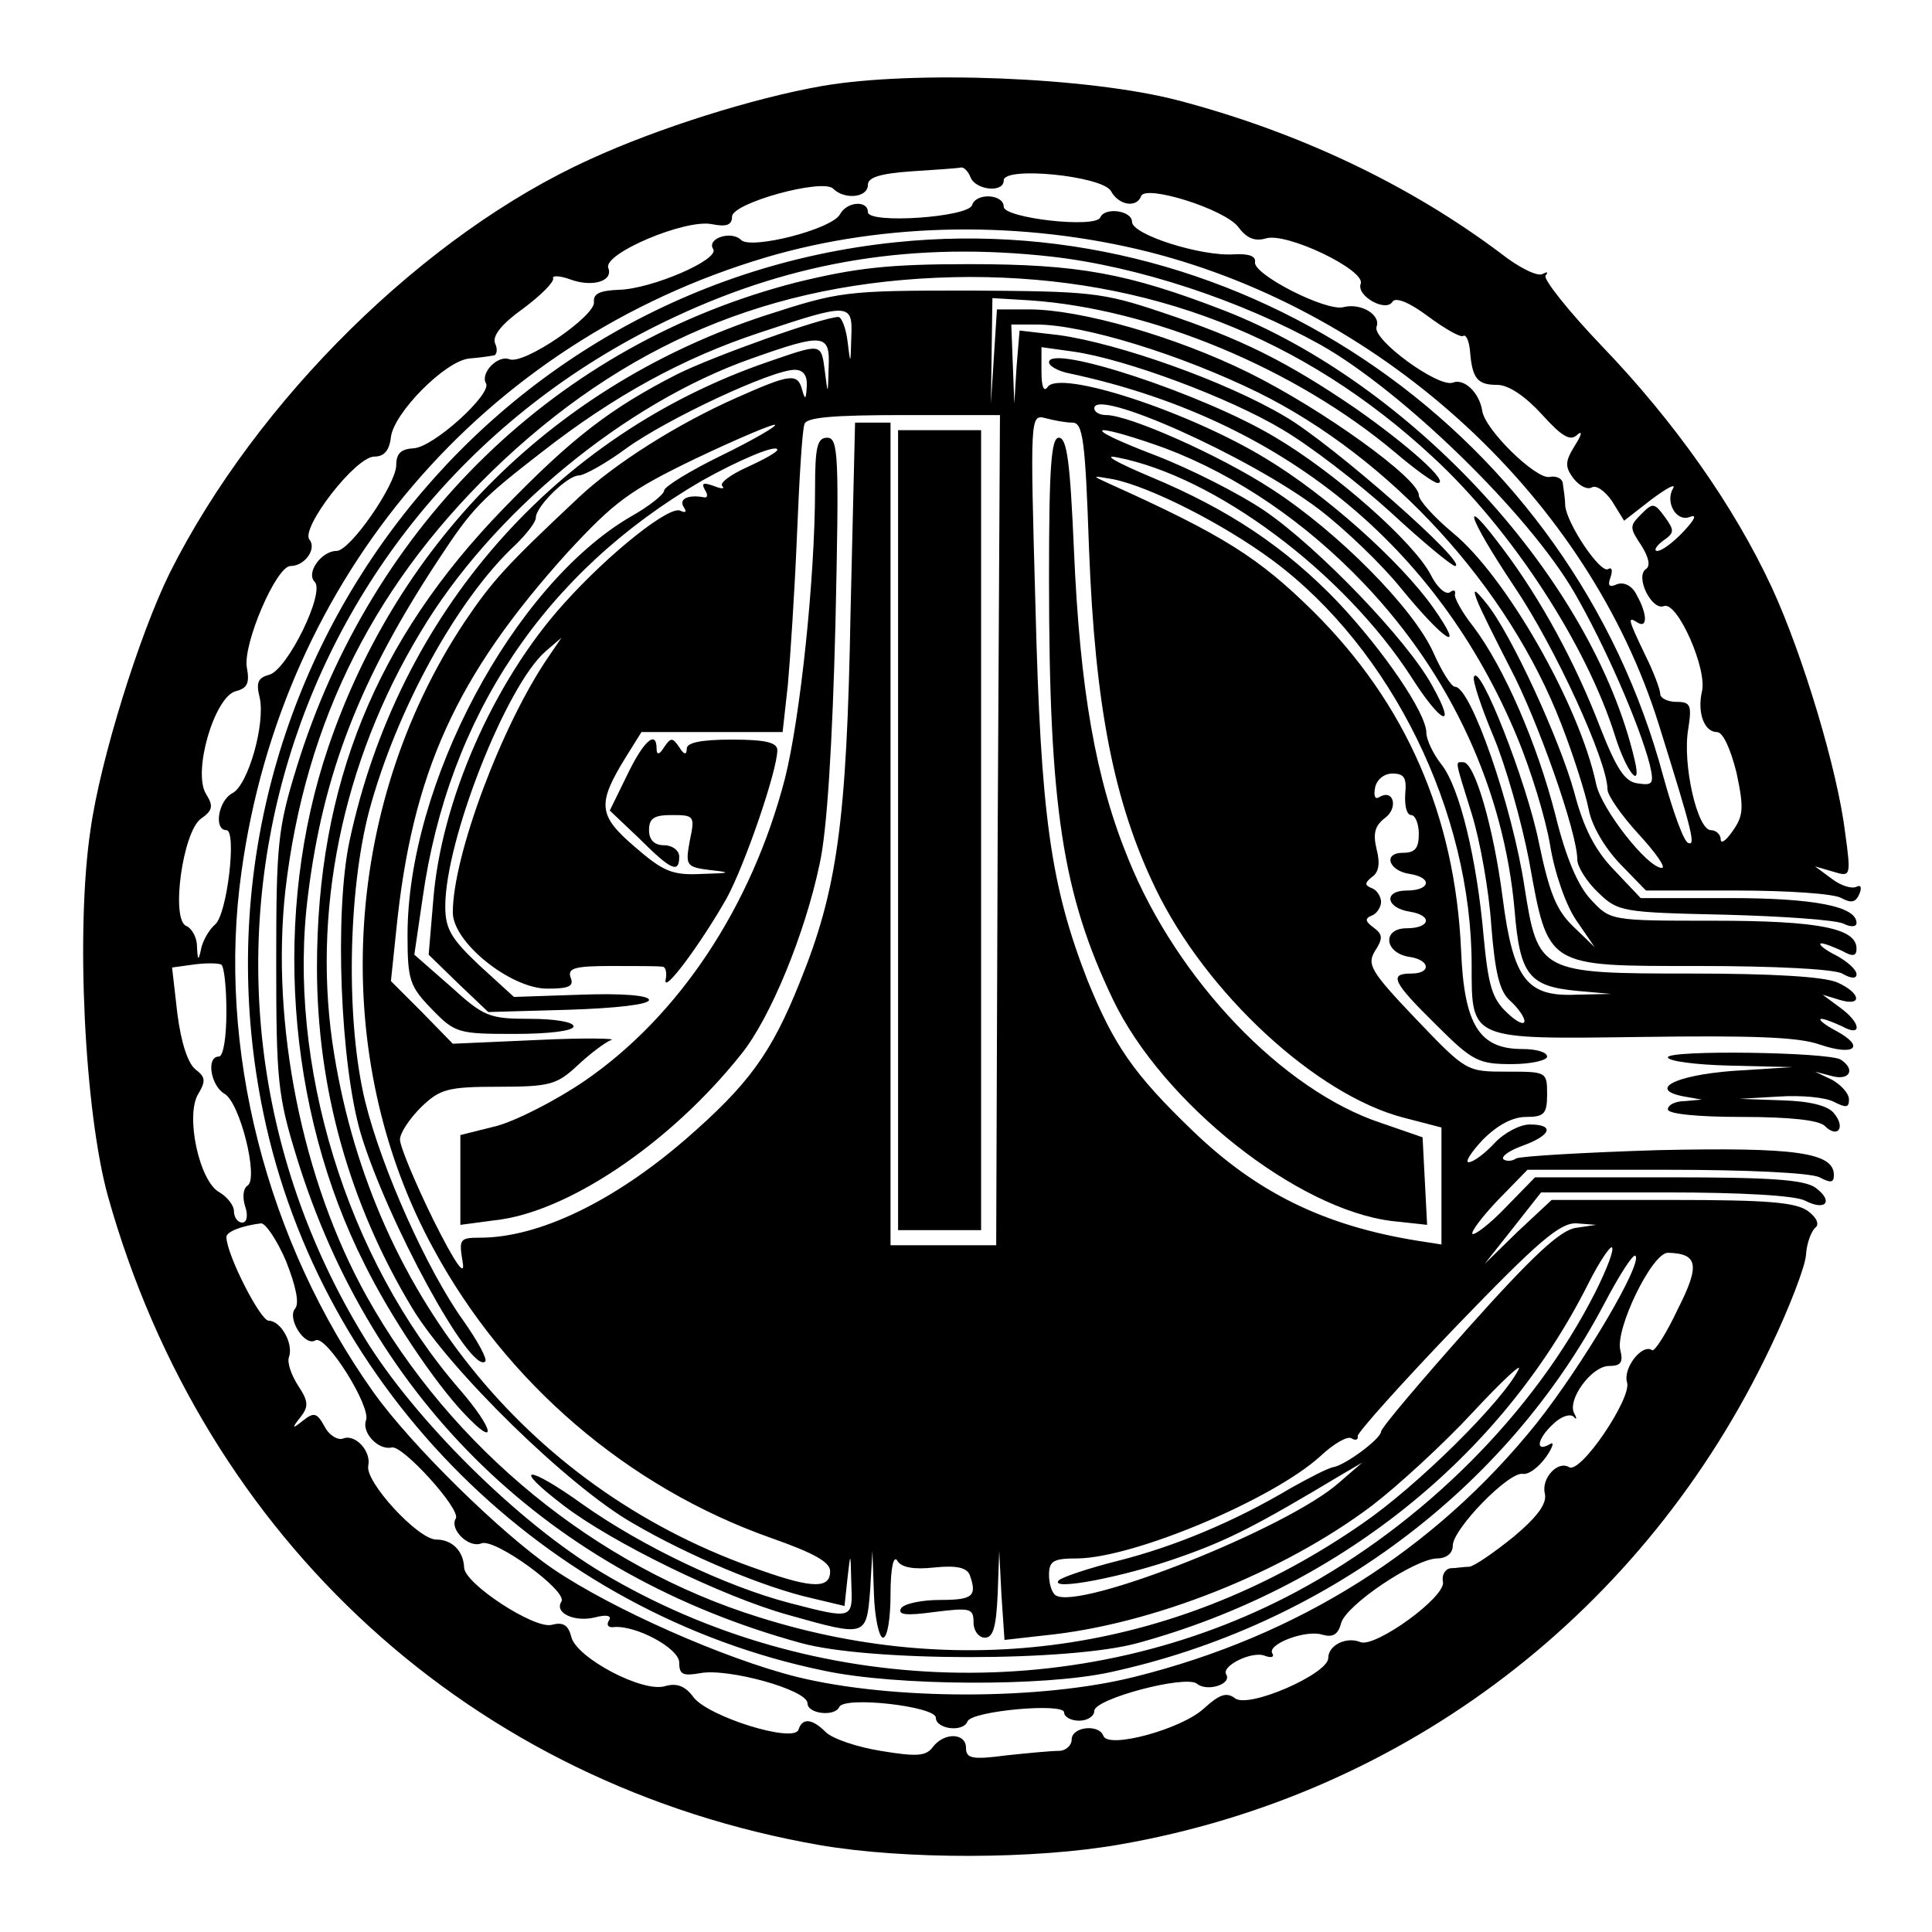 <?xml version="1.0" standalone="no"?>
<!DOCTYPE svg PUBLIC "-//W3C//DTD SVG 20010904//EN"
 "http://www.w3.org/TR/2001/REC-SVG-20010904/DTD/svg10.dtd">
<svg version="1.0" xmlns="http://www.w3.org/2000/svg"
 width="256pt" height="256pt" viewBox="0 0 256 256"
 preserveAspectRatio="xMidYMid meet">
<g transform="translate(0,256) scale(0.1,-0.1)"
fill="#000000" stroke="none">
<path d="M1089 2446 c-91 -16 -218 -56 -307 -97 -219 -99 -442 -319 -557 -548
-40 -81 -92 -247 -105 -340 -20 -132 -8 -374 23 -486 128 -456 483 -780 944
-860 111 -19 284 -19 397 1 379 66 696 309 862 659 25 52 46 107 47 122 1 16
7 31 12 36 6 4 3 13 -9 22 -16 12 -54 15 -180 15 l-160 0 -45 -42 -44 -43 38
48 37 47 165 0 c99 0 172 -4 185 -11 27 -14 38 -1 14 17 -15 11 -60 14 -196
14 l-176 0 -39 -40 c-21 -22 -41 -37 -44 -35 -2 3 13 23 34 45 l39 40 184 0
c107 0 191 -4 203 -10 15 -8 19 -7 19 3 0 30 -51 37 -233 33 -97 -3 -182 -8
-188 -11 -6 -4 -13 -4 -17 -1 -3 4 9 12 26 18 38 14 42 28 9 28 -13 0 -34 -11
-47 -25 -13 -14 -28 -25 -34 -25 -5 0 3 13 19 30 19 19 39 30 57 30 24 0 28 4
28 30 0 30 -1 30 -53 30 -54 0 -54 0 -121 70 -60 63 -65 72 -54 90 11 17 10
22 -2 31 -11 8 -12 12 -2 16 6 2 12 11 12 18 0 7 -6 16 -12 18 -10 4 -10 7 0
15 9 6 11 18 6 37 -5 21 -2 31 11 41 18 13 12 39 -7 28 -6 -4 -8 1 -6 12 2 11
12 19 23 19 16 0 19 -6 17 -27 -1 -16 2 -28 8 -28 5 0 10 -11 10 -25 0 -19 -5
-25 -21 -25 -27 0 -19 -24 9 -28 31 -5 27 -22 -4 -22 -31 0 -28 -23 4 -28 31
-5 27 -22 -4 -22 -33 0 -30 -33 4 -38 27 -4 29 -22 2 -22 -30 0 -25 -11 33
-68 48 -48 56 -52 100 -52 26 0 47 5 47 10 0 6 -15 10 -33 10 -57 0 -77 32
-81 131 -8 178 -73 327 -196 449 -72 71 -119 101 -270 169 -24 11 -24 11 5 6
49 -10 146 -59 212 -108 157 -117 263 -333 263 -536 0 -100 -3 -98 226 -95
145 2 207 0 235 -10 47 -16 61 -3 22 18 -15 8 -24 15 -20 16 5 0 17 -5 28 -10
27 -15 25 5 -3 25 l-23 17 23 -7 c30 -9 28 9 -3 23 -17 8 -88 12 -194 12 -201
0 -203 1 -221 115 -16 106 -71 265 -92 265 -5 0 -18 21 -29 46 -27 59 -126
159 -214 216 -69 45 -189 98 -219 98 -9 0 -16 4 -16 9 0 28 206 -64 298 -134
34 -26 83 -73 108 -104 58 -71 88 -90 43 -26 -44 62 -143 150 -221 197 -103
63 -275 119 -290 95 -5 -7 -8 1 -8 21 l0 32 43 -6 c69 -10 206 -61 276 -103
36 -21 101 -71 144 -110 42 -39 81 -71 85 -71 20 1 -163 162 -225 198 -79 47
-221 97 -300 108 l-52 6 -4 -48 -3 -49 -2 53 -2 52 33 0 c63 0 192 -40 294
-90 176 -87 332 -258 402 -440 16 -41 32 -92 36 -112 4 -22 21 -51 42 -73 l34
-35 120 0 c66 0 129 -4 139 -10 13 -7 19 -6 24 6 3 8 2 12 -4 9 -6 -3 -20 1
-32 10 l-23 17 24 -7 c23 -7 24 -7 16 51 -10 83 -56 236 -97 325 -50 108 -129
220 -225 320 -45 47 -79 90 -75 94 4 5 2 5 -4 2 -6 -4 -31 8 -55 27 -121 91
-268 161 -428 203 -119 31 -351 40 -472 19z m197 -121 c7 -17 44 -21 44 -4 0
19 130 6 142 -14 10 -19 34 -23 40 -7 5 16 111 -17 129 -41 11 -15 22 -19 36
-15 27 9 133 -42 126 -60 -6 -16 33 -38 42 -24 4 7 23 -1 47 -19 23 -17 44
-29 47 -26 4 2 8 -8 9 -22 3 -35 10 -43 36 -43 15 0 37 -15 59 -39 27 -30 38
-36 47 -27 7 6 6 0 -3 -14 -13 -21 -14 -28 -2 -44 8 -10 18 -15 24 -12 6 4 18
-5 27 -18 l16 -26 36 28 c20 15 33 22 29 15 -11 -18 4 -45 22 -38 10 4 7 -3
-8 -19 -14 -15 -29 -26 -35 -26 -5 0 -2 6 7 13 16 11 16 14 3 32 -14 19 -16
19 -31 4 -16 -16 -16 -18 0 -42 10 -16 12 -27 6 -31 -15 -10 8 -56 24 -49 18
6 58 -85 50 -114 -6 -27 3 -53 20 -53 8 0 18 -22 26 -54 10 -47 9 -57 -5 -77
-9 -13 -16 -18 -16 -11 0 6 -6 12 -13 12 -18 0 -38 88 -30 134 5 32 3 36 -16
36 -11 0 -21 5 -21 10 0 6 -9 30 -20 52 -23 48 -24 52 -10 43 13 -8 13 11 -1
36 -6 13 -17 18 -26 15 -11 -5 -13 -2 -9 9 3 9 2 14 -3 11 -10 -7 -55 60 -57
84 0 8 -2 21 -3 28 0 8 -9 12 -18 10 -18 -3 -86 63 -89 88 -4 24 -24 43 -39
37 -19 -7 -107 57 -101 74 6 16 -21 32 -44 26 -23 -6 -121 44 -117 60 1 8 -9
11 -28 10 -43 -3 -135 26 -135 43 0 15 -36 20 -42 6 -6 -15 -128 -1 -128 14 0
17 -37 19 -42 2 -6 -16 -138 -25 -138 -9 0 16 -28 14 -37 -3 -11 -20 -118 -47
-131 -34 -13 13 -46 2 -37 -12 9 -14 -82 -53 -125 -54 -25 -1 -34 -5 -33 -16
3 -18 -93 -84 -112 -76 -16 6 -39 -19 -31 -32 8 -14 -70 -85 -96 -86 -17 -1
-23 -7 -23 -23 -1 -26 -61 -113 -79 -113 -20 0 -41 -29 -29 -41 14 -14 -36
-116 -60 -123 -15 -4 -18 -10 -13 -30 8 -34 -15 -116 -36 -127 -19 -10 -25
-49 -8 -49 14 0 1 -112 -15 -125 -7 -6 -15 -19 -18 -30 -4 -19 -5 -19 -6 1 0
12 -7 24 -14 27 -21 8 -5 124 19 142 16 11 17 17 7 33 -18 29 11 128 39 136
16 4 19 11 15 32 -5 31 39 134 58 134 19 0 35 23 25 35 -12 15 61 110 86 110
13 0 20 8 22 26 4 32 72 101 104 104 13 1 27 3 32 4 4 0 6 8 2 16 -4 10 9 26
37 46 23 17 41 35 40 40 -2 4 8 4 22 -1 29 -11 58 -3 51 15 -7 19 102 65 137
58 20 -4 27 -1 27 10 0 18 120 51 134 37 15 -15 46 -12 46 5 0 10 16 15 58 18
31 2 61 4 65 5 4 1 10 -5 13 -13z m237 -99 c314 -80 582 -328 675 -626 45
-144 49 -161 39 -157 -6 2 -20 41 -33 88 -121 453 -555 756 -1017 708 -563
-58 -954 -595 -838 -1154 76 -367 373 -663 744 -739 95 -20 289 -21 377 -2
283 61 526 242 656 489 20 38 38 66 41 63 10 -10 -70 -145 -131 -222 -135
-168 -316 -282 -533 -336 -124 -31 -321 -31 -447 0 -96 24 -245 90 -323 143
-69 47 -188 164 -238 234 -142 200 -208 457 -175 690 54 391 321 703 695 814
159 47 341 49 508 7z m-130 -6 c115 -13 251 -58 357 -117 108 -61 275 -223
336 -328 40 -69 86 -174 100 -228 6 -26 4 -28 -16 -25 -17 2 -28 19 -50 75
-33 86 -79 170 -128 235 -58 78 -49 46 15 -50 54 -80 123 -231 123 -268 0 -8
19 -35 41 -59 23 -25 37 -45 31 -45 -19 0 -80 78 -87 111 -22 105 -120 276
-190 333 -25 21 -45 43 -45 50 0 22 -128 114 -225 162 -97 48 -223 84 -291 84
l-43 0 -4 -62 -4 -63 1 70 1 70 50 -3 c160 -11 351 -90 483 -201 27 -23 52
-41 57 -41 17 0 -39 50 -109 99 -91 62 -151 92 -256 127 -80 27 -96 28 -255
29 -166 0 -172 -1 -271 -33 -277 -91 -485 -296 -579 -572 -74 -218 -56 -479
48 -685 34 -69 93 -157 132 -198 45 -48 40 -21 -6 32 -150 173 -229 432 -201
654 20 162 69 288 174 447 44 67 56 79 136 141 96 75 188 125 288 158 120 40
124 40 122 -6 -1 -37 -1 -37 -5 -5 -2 17 -8 32 -12 32 -20 0 -166 -52 -214
-76 -88 -45 -139 -84 -230 -178 -169 -174 -247 -366 -247 -608 0 -160 43 -313
126 -451 50 -83 208 -237 292 -285 75 -44 176 -86 239 -100 l42 -10 4 37 c4
35 4 35 5 -6 2 -49 3 -49 -82 -27 -84 22 -195 75 -273 130 -75 54 -97 53 -26
-1 64 -49 211 -121 298 -145 103 -29 103 -29 108 33 l3 52 2 -57 c1 -32 7 -58
12 -58 6 0 10 26 10 58 0 34 4 52 9 44 5 -9 22 -12 49 -9 29 3 43 0 47 -10 10
-28 4 -33 -39 -33 -25 0 -48 -5 -52 -11 -5 -9 7 -10 44 -5 48 6 52 5 52 -14 0
-11 7 -20 15 -20 11 0 15 14 17 58 l2 57 3 -59 4 -59 53 6 c142 14 316 83 434
172 34 26 94 81 133 123 39 42 67 68 61 57 -22 -43 -134 -154 -207 -204 -241
-167 -523 -211 -799 -124 -216 67 -408 224 -520 425 -86 154 -127 362 -108
537 26 227 121 414 290 572 175 163 373 241 617 242 237 0 442 -79 614 -239
104 -96 203 -248 241 -369 15 -48 36 -74 26 -32 -56 239 -295 499 -545 596
-127 49 -192 61 -337 61 -107 0 -150 -5 -228 -24 -317 -81 -563 -319 -663
-643 -25 -81 -27 -102 -27 -258 0 -156 2 -177 27 -258 100 -325 336 -553 668
-644 90 -25 357 -25 447 0 263 72 480 245 596 475 15 30 30 52 32 49 3 -3 -7
-29 -22 -59 -81 -160 -228 -307 -396 -397 -284 -152 -640 -142 -920 25 -111
66 -250 204 -316 313 -296 485 -105 1110 412 1351 160 75 319 100 499 80z
m-295 -147 c-1 -37 -1 -37 -5 -5 -5 38 -4 37 -74 13 -284 -97 -492 -335 -556
-636 -20 -95 -12 -295 15 -387 35 -116 146 -320 165 -302 3 3 -10 27 -29 54
-48 67 -108 201 -130 290 -26 106 -23 278 5 385 36 134 117 282 195 354 14 14
26 29 26 35 0 15 42 56 57 56 7 0 36 16 63 36 54 39 193 104 223 104 11 0 17
-7 16 -22 -1 -17 -2 -19 -6 -5 -6 23 -15 22 -87 -10 -79 -35 -161 -87 -209
-132 -97 -91 -115 -111 -152 -166 -163 -246 -179 -576 -41 -829 96 -178 258
-317 448 -384 57 -20 78 -32 78 -44 0 -23 -23 -23 -91 1 -302 103 -513 359
-566 683 -31 186 10 388 114 560 94 158 271 304 439 363 96 34 104 33 102 -12z
m224 -613 l-2 -550 -70 0 -70 0 0 545 0 545 -24 0 -23 0 -6 -252 c-5 -279 -18
-368 -67 -489 -38 -95 -68 -136 -152 -209 -95 -82 -194 -130 -272 -130 -27 0
-28 -2 -23 -32 4 -22 -10 -2 -39 56 -24 49 -44 97 -44 106 0 9 13 28 28 43 25
24 35 27 103 27 68 0 77 3 104 28 17 16 37 31 45 34 8 2 -36 3 -97 0 l-113 -5
-41 42 -41 41 7 67 c21 209 79 337 227 501 63 68 82 82 171 125 55 26 102 46
104 44 2 -2 -31 -21 -72 -41 -41 -20 -75 -41 -75 -46 0 -5 -20 -21 -45 -35
-155 -91 -295 -354 -295 -554 0 -60 3 -68 32 -98 31 -32 35 -33 110 -33 45 0
78 4 78 10 0 6 -26 10 -58 10 -54 0 -61 3 -105 43 l-48 42 11 75 c34 241 162
432 370 553 50 28 100 49 100 41 0 -3 -18 -13 -40 -23 -22 -10 -37 -21 -33
-25 4 -4 -1 -4 -11 0 -14 5 -17 4 -12 -5 4 -6 4 -11 -1 -10 -21 4 -34 -2 -27
-13 4 -6 3 -8 -4 -5 -13 9 -94 -55 -155 -123 -93 -103 -163 -262 -173 -394
l-6 -71 39 -38 40 -38 106 3 c63 2 107 7 107 13 0 6 -35 9 -90 7 l-89 -3 -46
42 c-37 35 -45 48 -45 78 0 88 81 293 133 338 l21 18 -17 -25 c-62 -90 -127
-264 -127 -339 0 -40 77 -101 125 -101 29 0 36 3 31 15 -4 12 5 15 54 15 33 0
63 0 68 -1 4 0 6 -8 4 -17 -4 -21 47 48 81 108 24 44 67 169 67 196 0 10 -15
14 -60 14 -41 0 -60 -4 -60 -12 0 -9 -4 -8 -10 2 -9 13 -11 13 -20 0 -6 -10
-10 -11 -10 -2 0 25 -17 11 -39 -35 l-23 -47 39 -37 c42 -42 53 -47 53 -24 0
8 -9 15 -20 15 -13 0 -20 7 -20 20 0 16 7 20 30 20 30 0 31 -1 24 -34 -6 -33
-5 -35 28 -39 28 -3 26 -4 -12 -5 -39 -2 -51 3 -89 36 -49 42 -50 57 -11 120
l20 32 93 0 94 0 7 63 c3 34 9 123 12 197 3 74 7 141 10 148 2 9 38 12 131 12
l128 0 -3 -550z m99 540 c14 0 17 -23 22 -167 8 -209 33 -336 88 -450 67 -139
213 -274 329 -304 l50 -13 0 -78 0 -77 -32 5 c-124 20 -213 64 -298 146 -78
75 -104 113 -139 199 -49 126 -62 218 -69 497 -7 250 -7 253 13 248 11 -3 27
-6 36 -6z m123 -34 c95 -36 186 -98 264 -180 115 -121 185 -273 199 -433 7
-85 19 -100 83 -106 l45 -4 -46 -1 c-66 -3 -84 20 -98 129 -12 93 -37 179 -52
179 -11 0 -12 6 11 -68 11 -35 23 -102 26 -148 5 -63 11 -88 25 -100 11 -10
19 -22 19 -27 0 -6 -11 -1 -24 12 -19 18 -24 36 -30 99 -9 104 -32 199 -56
229 -11 14 -20 33 -20 42 0 26 -56 108 -117 173 -70 73 -145 123 -248 166 -45
19 -65 30 -45 26 130 -25 300 -152 390 -291 40 -63 61 -71 28 -12 -33 61 -152
184 -222 232 -34 23 -99 56 -146 74 -47 18 -77 32 -68 33 10 0 46 -11 82 -24z
m-1244 -747 c0 -33 -4 -59 -10 -59 -17 0 -11 -38 7 -49 21 -11 46 -113 31
-122 -6 -4 -7 -16 -3 -28 4 -12 2 -21 -4 -21 -6 0 -11 7 -11 15 0 8 -9 19 -19
25 -27 14 -46 103 -28 131 10 17 9 22 -4 32 -10 8 -19 35 -24 74 l-7 61 29 4
c15 2 31 2 36 0 4 -2 7 -30 7 -63z m79 -330 c13 -33 18 -56 12 -63 -11 -13 13
-51 27 -42 14 8 74 -88 67 -106 -6 -16 16 -40 34 -36 14 4 92 -82 85 -94 -9
-14 17 -40 34 -33 18 7 114 -63 106 -77 -10 -15 17 -28 45 -21 15 4 22 2 18
-4 -4 -6 -1 -10 6 -9 29 3 87 -28 87 -47 0 -16 5 -18 28 -14 36 7 142 -22 142
-40 0 -14 36 -18 42 -5 6 15 128 1 128 -14 0 -15 36 -20 42 -5 5 14 128 25
128 12 0 -6 9 -11 20 -11 11 0 20 6 20 13 0 16 121 48 136 36 13 -11 46 -1 39
12 -8 11 34 32 51 25 8 -3 13 -2 10 3 -8 12 44 32 66 25 14 -4 21 0 25 15 6
24 97 85 127 86 13 0 21 7 21 17 0 22 75 99 93 95 8 -1 21 9 31 23 9 13 11 21
4 16 -20 -11 -15 9 5 27 10 10 22 14 27 10 4 -5 5 -3 1 4 -10 18 23 63 46 63
16 0 19 5 15 21 -7 28 42 129 63 129 40 -1 43 -16 13 -75 -15 -32 -31 -57 -34
-54 -13 9 -39 -24 -33 -43 6 -21 -62 -122 -77 -112 -15 9 -37 -15 -32 -35 3
-13 -9 -30 -41 -57 -26 -21 -52 -39 -59 -40 -7 0 -18 -2 -25 -2 -7 -1 -12 -9
-10 -18 4 -20 -89 -87 -109 -80 -19 8 -43 -4 -43 -21 0 -21 -107 -68 -124 -53
-11 8 -20 5 -41 -14 -29 -27 -127 -54 -133 -36 -6 16 -42 12 -42 -5 0 -8 -8
-15 -17 -15 -10 0 -42 -3 -70 -6 -45 -6 -53 -4 -53 10 0 20 -29 21 -44 1 -9
-12 -21 -13 -69 -5 -31 5 -64 16 -73 25 -18 18 -31 19 -36 3 -6 -18 -119 17
-139 43 -11 15 -22 19 -37 15 -29 -10 -118 37 -125 65 -4 16 -11 20 -26 16
-23 -6 -116 55 -116 76 -1 22 -16 37 -37 37 -24 0 -95 77 -90 98 4 19 -17 42
-33 36 -7 -3 -19 4 -25 16 -10 18 -14 19 -28 8 -15 -12 -16 -11 -4 4 11 14 11
21 -3 42 -9 14 -15 31 -12 38 6 18 -11 48 -27 48 -11 0 -56 88 -56 111 0 7 21
15 46 18 6 0 21 -22 33 -50z m1709 44 c-21 -3 -59 -39 -143 -133 -63 -71 -115
-132 -115 -137 -1 -10 -47 -44 -63 -47 -7 -1 -32 -14 -57 -28 -74 -44 -153
-77 -228 -96 -40 -10 -75 -22 -79 -26 -14 -15 89 5 161 31 63 22 102 42 212
108 l29 17 -30 -26 c-68 -61 -344 -170 -376 -150 -5 3 -9 15 -9 27 0 19 6 22
38 22 75 1 258 78 321 135 18 17 37 28 42 24 5 -3 9 -2 8 3 -1 4 58 70 131
146 108 112 137 137 159 136 l26 -2 -27 -4z"/>
<path d="M1190 1460 l0 -530 55 0 55 0 0 530 0 530 -55 0 -55 0 0 -530z"/>
<path d="M1080 1913 c0 -121 -20 -306 -40 -385 -44 -169 -140 -314 -265 -400
-38 -26 -91 -53 -117 -60 l-48 -12 0 -59 0 -60 45 6 c97 10 234 103 327 220
39 48 85 161 104 252 10 44 17 161 21 318 5 224 4 247 -11 247 -13 0 -16 -12
-16 -67z"/>
<path d="M1390 1793 c0 -303 18 -418 85 -558 66 -137 244 -278 370 -293 l46
-5 -3 58 -3 58 -55 19 c-130 43 -270 189 -335 350 -43 105 -64 223 -72 410 -5
114 -9 148 -20 148 -10 0 -13 -37 -13 -187z"/>
<path d="M1390 2080 c0 -5 12 -12 28 -15 280 -60 486 -227 592 -481 18 -43 38
-108 44 -144 6 -37 21 -80 35 -100 l24 -35 -28 27 c-23 22 -32 45 -46 112 -16
80 -79 240 -86 219 -2 -5 10 -41 26 -79 16 -38 37 -112 47 -164 26 -143 21
-140 226 -140 98 0 178 -4 189 -10 12 -7 19 -7 19 -1 0 6 -12 17 -27 25 -16 8
-24 15 -20 16 5 0 17 -5 28 -10 14 -8 19 -7 19 3 0 27 -50 37 -189 37 -137 0
-137 0 -163 28 -17 18 -33 55 -47 112 -24 94 -68 196 -109 250 -15 19 -26 39
-24 43 1 5 -2 6 -7 2 -6 -3 -17 7 -25 23 -22 43 -127 136 -207 183 -95 57
-299 124 -299 99z"/>
<path d="M1957 1765 c4 -11 24 -51 44 -90 36 -68 89 -218 89 -254 0 -9 12 -29
28 -44 26 -25 31 -26 167 -29 77 -2 148 -7 158 -12 10 -5 17 -4 17 1 0 22 -56
33 -168 33 l-118 0 -36 38 c-25 26 -40 56 -52 102 -19 69 -83 209 -116 250
-16 20 -19 21 -13 5z"/>
<path d="M2210 1159 c0 -5 37 -10 83 -11 l82 -2 -79 -5 c-78 -6 -113 -25 -64
-34 l23 -4 -22 -2 c-13 0 -23 -5 -23 -11 0 -6 39 -10 98 -10 62 0 102 -4 110
-12 17 -17 28 -2 12 17 -8 10 -32 16 -69 17 l-56 2 52 3 c29 2 62 -1 73 -7 16
-8 20 -8 20 3 0 8 -10 19 -22 26 l-23 11 23 -6 c23 -6 31 9 11 22 -17 10 -229
13 -229 3z"/>
</g>
</svg>
